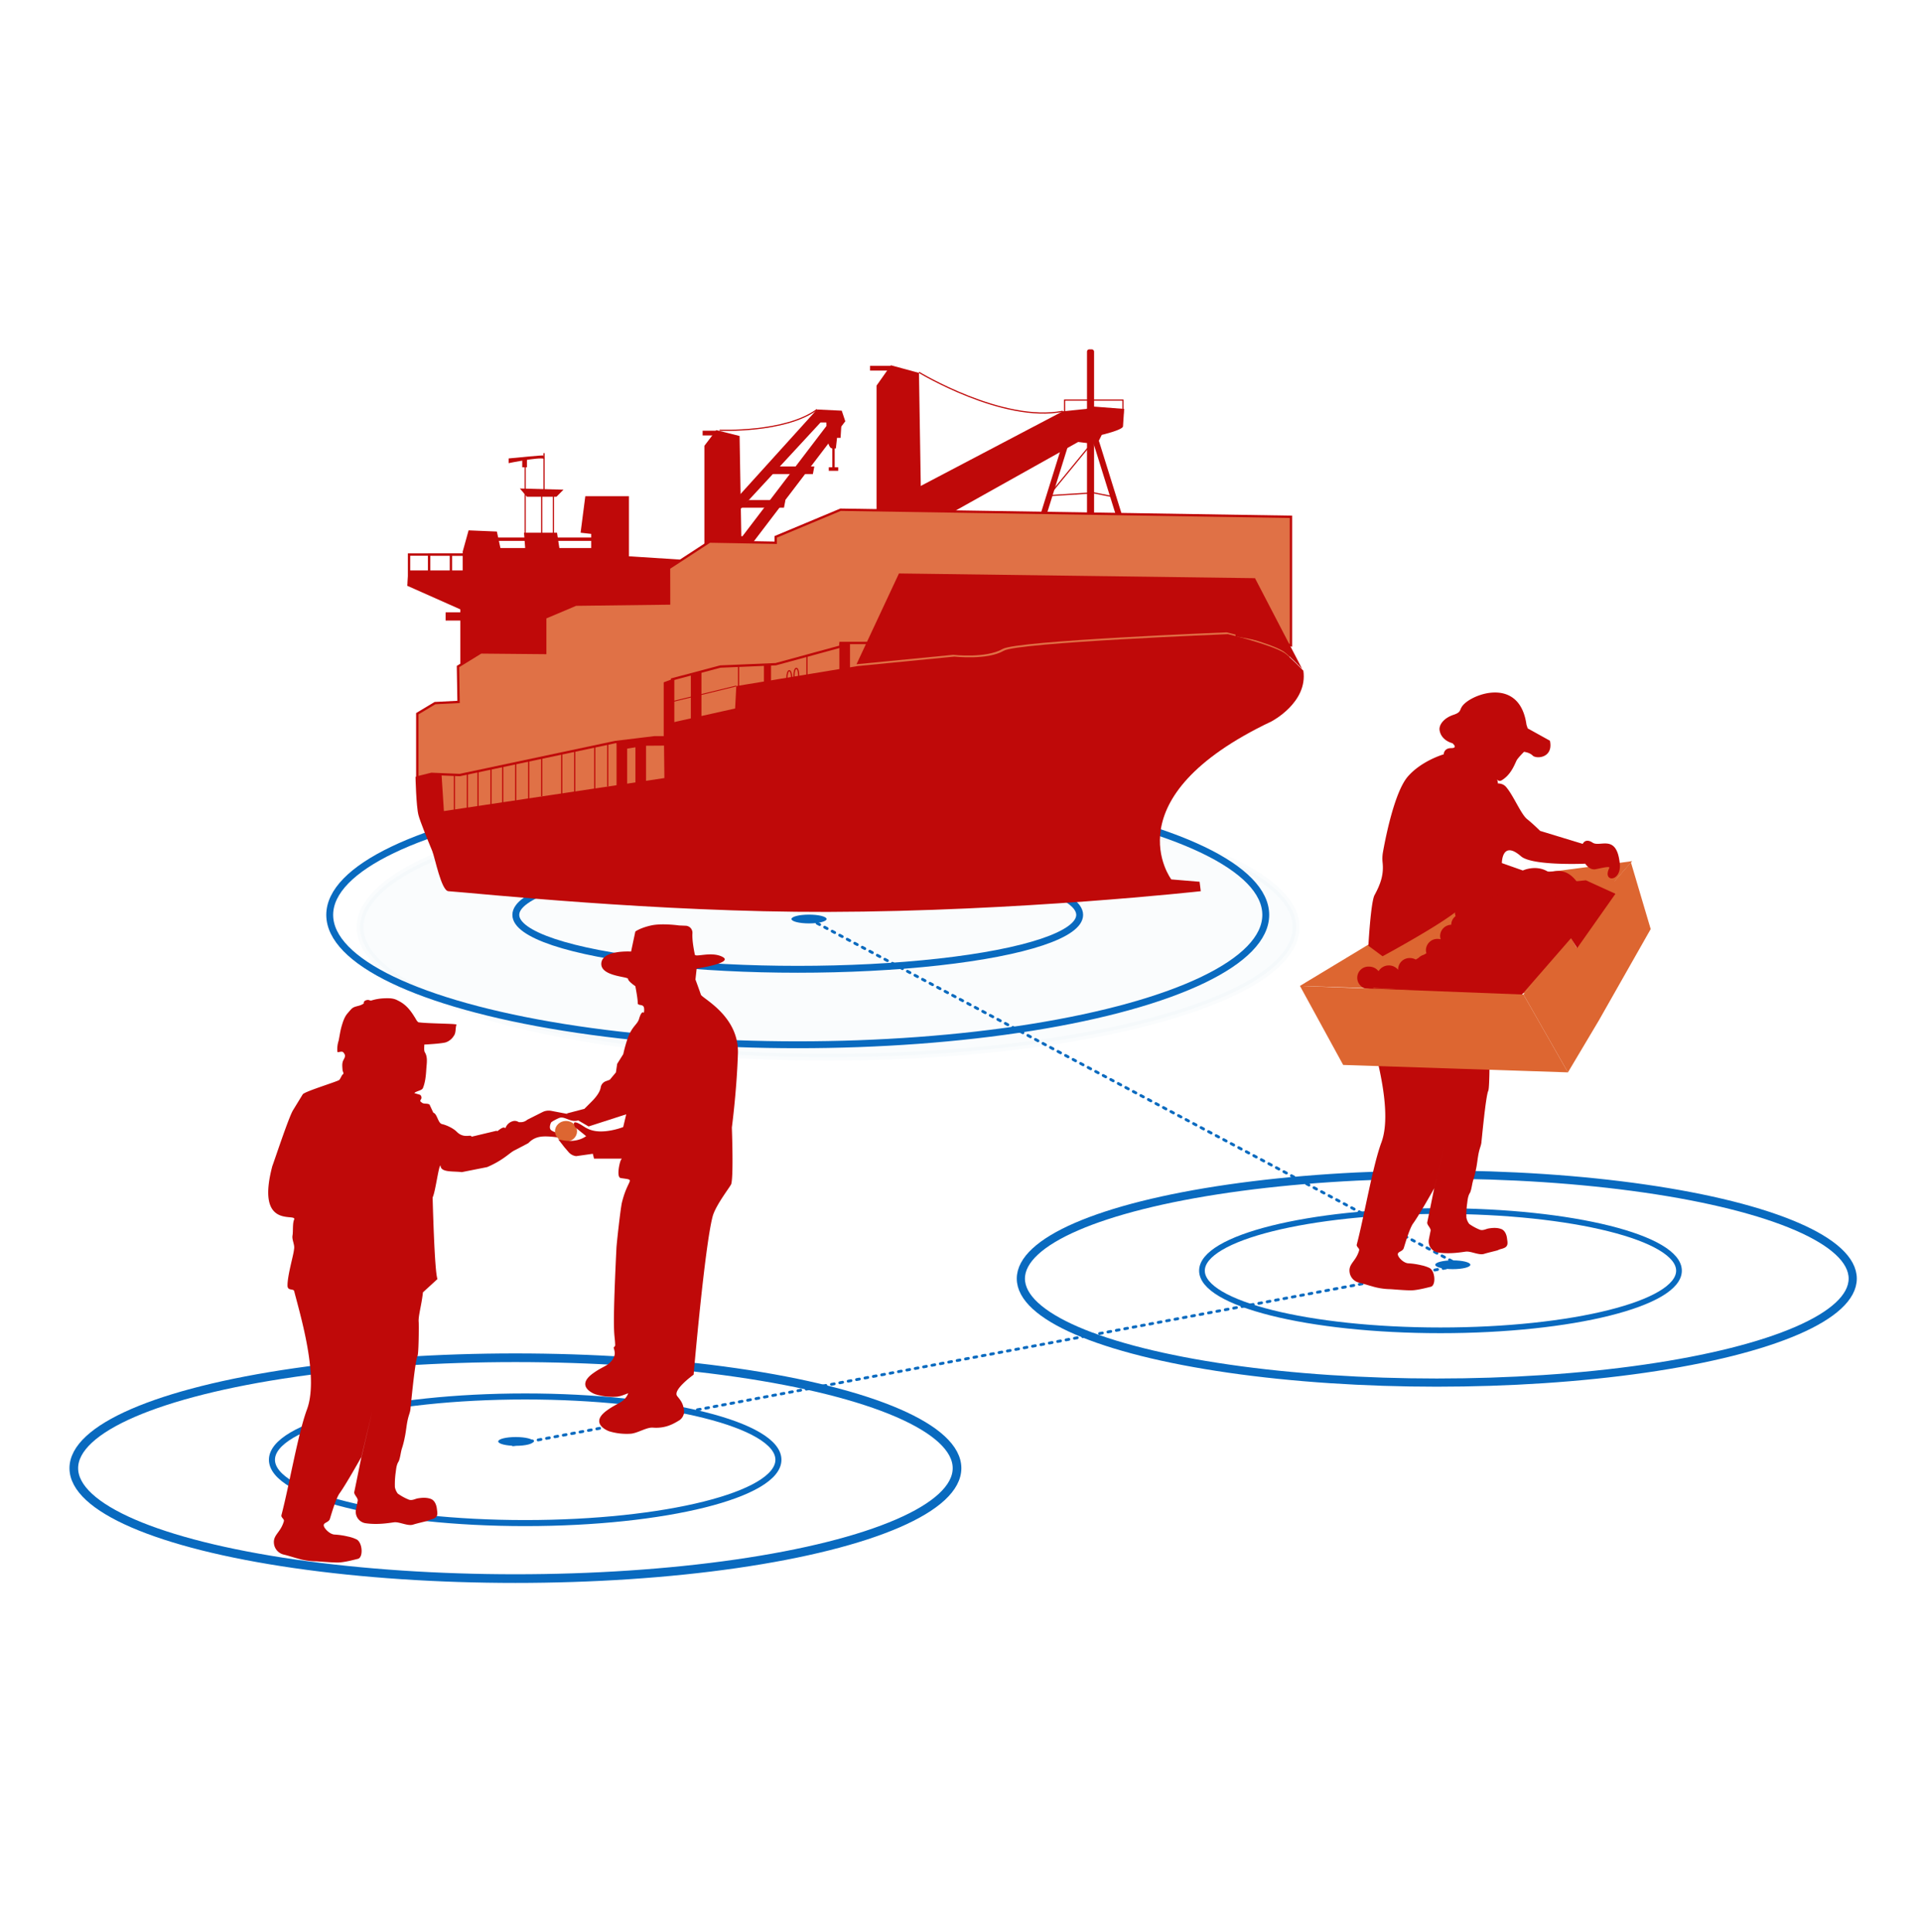 <svg id="Capa_1" data-name="Capa 1" xmlns="http://www.w3.org/2000/svg" viewBox="0 0 1392 1400"><defs><style>.cls-1,.cls-11,.cls-13,.cls-14,.cls-16,.cls-18,.cls-2,.cls-3,.cls-5,.cls-6,.cls-8{fill:none;}.cls-1,.cls-2,.cls-3,.cls-5,.cls-6,.cls-7,.cls-8{stroke:#096abf;stroke-linecap:round;stroke-linejoin:round;}.cls-1{stroke-width:2.06px;stroke-dasharray:2.06 4.12;}.cls-2{stroke-width:6.28px;}.cls-3{stroke-width:4.38px;}.cls-4{fill:#096abf;}.cls-5{stroke-width:5.92px;}.cls-6{stroke-width:4.13px;}.cls-7{fill:#1074bf;opacity:0.02;}.cls-7,.cls-8{stroke-width:4.98px;}.cls-17,.cls-9{fill:#bf0909;}.cls-10{fill:#dd6631;}.cls-11,.cls-13,.cls-14,.cls-15,.cls-16,.cls-17,.cls-18{stroke:#bf0909;stroke-miterlimit:10;}.cls-11,.cls-15{stroke-width:1.71px;}.cls-12,.cls-15{fill:#e07146;}.cls-13{stroke-width:2.45px;}.cls-14{stroke-width:2.56px;}.cls-16{stroke-width:0.85px;}.cls-17{stroke-width:0.64px;}.cls-18{stroke-width:0.86px;}</style></defs><polyline class="cls-1" points="371.74 1046.74 1057.74 916.74 584.29 664.74"/><ellipse id="ellipse4600" class="cls-2" cx="373.48" cy="1063.74" rx="320" ry="80"/><ellipse id="ellipse41189" class="cls-3" cx="380.56" cy="1057.65" rx="183.5" ry="45.87"/><ellipse id="ellipse4600-2" data-name="ellipse4600" class="cls-4" cx="373.74" cy="1044.36" rx="12.73" ry="3.18"/><ellipse id="ellipse4600-3" data-name="ellipse4600" class="cls-4" cx="586.24" cy="665.86" rx="12.73" ry="3.18"/><ellipse id="ellipse4600-4" data-name="ellipse4600" class="cls-4" cx="1052.74" cy="916.36" rx="12.73" ry="3.18"/><ellipse id="ellipse4600-5" data-name="ellipse4600" class="cls-5" cx="1041.13" cy="926.39" rx="301.39" ry="75.35"/><ellipse id="ellipse41189-2" data-name="ellipse41189" class="cls-6" cx="1043.8" cy="920.66" rx="172.83" ry="43.21"/><ellipse class="cls-7" cx="600.06" cy="671.86" rx="339.14" ry="94.11"/><ellipse class="cls-8" cx="578.06" cy="662.86" rx="339.14" ry="94.11"/><ellipse class="cls-8" cx="578.06" cy="662.86" rx="204.29" ry="39.43"/><path id="path1134" class="cls-9" d="M382.08,811.28a7.2,7.2,0,0,1-4.4,1.76s-1.73,0-1.76,0a5.18,5.18,0,0,0-3.52-.88,7.85,7.85,0,0,0-6.16,5.28c-1.94-2.24-6.79,3.79-6.16,1.76,0,0-18.47,4.43-18.47,4.4.15-2.2-5.33,1.8-10.64-3.6-2.45-2.49-7.25-4.78-10.66-5.56-3-.68-3.39-7.26-6.22-8.22a.18.18,0,0,1-.13-.11c-.32-.67-2.44-5.25-2.68-5.77a.19.19,0,0,0-.07-.08c-2-1.19-4.07,0-5.73-1.58l-.05,0c-.93-.58-1.19-1.26-.39-2.13a2.5,2.5,0,0,0-.63-3.31c-.09-.09-4.23-1.19-4.15-1.28,1.21-1.43,5.32-1.76,6.16-3.52,1.71-4.17,2.18-8.79,2.46-13.34s1.29-9.19-1.15-12.89l0,0c-.59-1.61-.27-3.47-.28-5.19a.2.2,0,0,1,.2-.21c2.39-.11,13.53-.77,15.75-1.72a11.06,11.06,0,0,0,5.33-4.4c1.84-2.38,1.11-5.31,2-8.24a.22.22,0,0,0-.2-.28c-1.33-.07-.89-.14-2.21-.21-5.39-.36-19.62-.51-25-1.27l-.1,0c-1.4-.91-2-2.78-3-4.14-3.2-5.18-6.54-9.1-12-11.68-3.16-1.81-6.81-1.7-10.26-1.54a35.42,35.42,0,0,0-8.65,1.5c-1.08.41-2-.58-3.09-.31-1.11.08-2.89.8-2.59,2.31a.28.28,0,0,1-.07.23,10.3,10.3,0,0,1-2.37,1.25h0c-2.59.94-4.9.87-6.81,3h0c-.81.87-1.6,1.76-2.35,2.69-2.35,2.57-3.46,6.06-4.46,9.44s-1.47,7.06-2.2,10.6h0a20.06,20.06,0,0,0-.89,8c.28.73,1.74-.13,2.5,0,1.53-.48,2.5,1.11,3,2.46a.13.13,0,0,1,0,.06c.21,1.53-.92,2.85-1.45,4.19-.78,2-.48,4.33-.31,6.46,0,1.06.91,1.88.53,2.92a.3.3,0,0,1-.17.16c-.91.39-2,3.66-2.83,4.22-1.66,1.25-25.43,8.42-26.41,10.43l-7,11.44c-3.13,5-14.28,38.88-15,40.47-12.31,46.62,17.62,33.65,15.84,38.71-1.28,2.54-.7,8.63-1.2,11.44-.64,3.34,1.81,6.82,1.08,10.13-.25,4-4.81,18.83-4.72,26.37.05,4,4.32,1.9,4.84,4,.38,1.49.82,3.18,1.31,5,5.24,19.81,16,59,7.93,80.73-6.52,17.59-12.78,54.76-18.48,76.54-.46,1.75,2.22,2.78,1.76,4.4-2.46,8.73-8.54,10-7,17.28a9.27,9.27,0,0,0,7,6.91c3,.71,6.19,1.77,9.62,2.72a49.93,49.93,0,0,0,13.2,2.12c1.72,0,12,1,16.71.88s12.62-2.31,14.08-2.64c4-.88,3.49-11.68-.88-14.07a26.49,26.49,0,0,0-6.26-2.09,54,54,0,0,0-9.58-1.43c-3.36-.06-7.32-4-7.92-6.16-.73-2.73,3.5-2.32,4.4-5.28,1.25-4.07,4.43-14.89,7-18.47,4.6-6.33,15.37-25.56,15.82-26.37a.14.14,0,0,0,0-.06l7.92-33.4L262,1055.42c-.09-.26-3.83,18.84-5.28,25.52-.45,2,2.92,4.35,2.48,6.46s-.88,4.34-1.26,6.32a8.37,8.37,0,0,0,7,9.91c8.55,1.24,16.57-.11,20.8-.7,3.85-.34,9.71,2.89,13.47,1.74,3.39-1.06,6.86-1.77,10.28-2.7l.05,0c2-1.16,4.41-1.07,6.22-2.6s1-4.2.8-6.25c-.34-2.94-1.67-6.13-4.41-7.12-3.23-1.16-6.75-.88-10-.27h0c-2,.61-4.11,1.64-6.18.69a37.53,37.53,0,0,1-7.64-4.21.1.1,0,0,1-.05,0,11.28,11.28,0,0,1-2.12-4.66.08.08,0,0,1,0,0,60.63,60.63,0,0,1,.42-9.61v0c.46-3.11.55-6.56,2.34-9.17l0,0c1.16-2.81,1.36-6,2.19-8.9a66.73,66.73,0,0,0,2.21-8.53c1-4.62,1.25-9.42,2.44-14,.54-2.26,1.58-4.45,1.68-6.81.18-1.07,3.17-33.88,5.07-38h0c.93-1.52,1.05-22.73.88-24.62-.45-4.18,2.18-12.73,3.08-21.56,0,0,10.57-9.64,10.55-9.68-2.19-4.5-3.53-59.13-3.53-59.13,2-3.74,4.38-23.34,5.73-23.12,0,5.27,9.12,4,15.4,4.83L353,845.6c12.32-5.28,16.51-10.74,20.24-12.32,0,0,9.21-4.84,9.24-4.84.56-.06,3-3.91,9.23-4.84,5.51-.82,14.46.81,15,.88,0,0,3.26.69.88-1.76-1.19-1.22-6.81-2.49-8.36-4s-.35-4.45,0-5.28,5.06-3.14,6.16-3.52c3.3-1.13,6.76,2.18,11,2.2,5.64,0,2.64-3.52,2.64-3.52l-19.49-3.74a10.12,10.12,0,0,0-6.47.89Z"/><ellipse class="cls-10" cx="410.15" cy="819.64" rx="7.99" ry="7.48"/><path class="cls-9" d="M507.88,720.67c-.87-2.64-3.95-11-3.95-11l.88-7.92s26.83-4,18.91-8.36-19.79.44-20.23-1.76c-.65-3.22-2.08-10.47-1.74-15.46a5.09,5.09,0,0,0-4.86-5.44l-4.84-.21s-12.32-1.76-20.24,0-11.43,4.4-11.43,4.4l-3.08,14.51s-20.68-1.32-21.56,8.36,19.36,9.68,19.36,11.44,5.28,5.28,5.28,5.28,1.76,8.8,1.76,12.32c0,1.75,2.86.87,4,2.19s.44,4.84.44,4.84-1.52-2.4-3.52,4.4c-1.2,4-4.76,5.06-7.92,13.2a102.29,102.29,0,0,0-3.52,12.32l-4.4,7L446.3,777l-4.4,5.28-3,1.13a5.73,5.73,0,0,0-3.62,4.5c-.35,2.15-1.85,5.5-6.55,10.21l-5.28,5.28-13,3.4,16.06,9.35,27.27-8.8-2.2,9.24s-14.53,5.78-24.47,1.73a22.58,22.58,0,0,1-4.12-2.17c-10.56-7-6.25.54-6.25.54l8,6.5c-8.8,6.16-20.29,2.18-20.29,2.18l4.45,5.74,3.1,3.61a8.55,8.55,0,0,0,5.51,2.94l12.06-1.71.88,3.52h20.13a7,7,0,0,0-.84,1.4c-.87,1.9-3.16,12.18.07,12.67,11.44,1.76,5.42-.61.88,17.6-1,4-3.76,28.92-4,33-3.31,67.9-1.17,60.21-.91,70.8l-1.12,1.55a16.85,16.85,0,0,1,.71,2.87c.51,2.57-.86,5.93-4.4,8.8-2.52,2-5.95,3-11.44,7-13.19,9.67,1.76,15,1.76,15a43.72,43.72,0,0,0,15.84,1.76c2.53-.26,5.36-1.43,8.11-2.5a12.42,12.42,0,0,1-4.15,5.58c-2.52,2-5.95,3-11.44,7-13.19,9.68,1.76,15,1.76,15a43.67,43.67,0,0,0,15.84,1.76c5.1-.53,11.36-4.75,15.83-4.4,9,.69,14.73-2.57,19.31-5.4a7.69,7.69,0,0,0,3.3-6.62c-.52-5.51-2.52-7.75-5-10.86C487.21,1007,502.61,996,502.61,996s8-92.66,13.76-114.56c2.14-8.19,13-21.89,13.51-23.57,1.76-6.16.44-40.91.44-40.91s3.52-26.39,4.4-53.66S508.76,723.31,507.88,720.67Z"/><path class="cls-9" d="M444.54,976.68l.17-.23C444.54,976.1,444.54,976.68,444.54,976.68Z"/><path id="path1134-2" data-name="path1134" class="cls-9" d="M992.12,694.52c-1.23,2.47-.67,8.35-1.16,11.07-.61,3.23,1.75,6.6,1,9.79-.24,3.86-4.65,18.22-4.56,25.52,0,3.89,4.18,1.83,4.68,3.82.36,1.45.79,3.08,1.27,4.89,5.07,19.15,15.44,57.08,7.66,78.08-6.3,17-12.36,53-17.86,74-.45,1.69,2.14,2.68,1.7,4.25-2.39,8.44-8.26,9.66-6.74,16.71a9,9,0,0,0,6.8,6.69c2.87.69,6,1.72,9.3,2.63a48.38,48.38,0,0,0,12.76,2.06c1.67,0,11.62,1,16.17.85s12.2-2.24,13.61-2.56c3.83-.85,3.38-11.29-.85-13.61a25.94,25.94,0,0,0-6-2,53.56,53.56,0,0,0-9.26-1.39c-3.26-.05-7.09-3.81-7.66-6-.72-2.64,3.38-2.24,4.25-5.11,1.2-3.94,4.29-14.4,6.81-17.87,4.45-6.11,14.86-24.71,15.3-25.5,0,0,0,0,0,0l7.65-32.31-7.65,32.34c-.09-.26-3.7,18.21-5.11,24.67-.43,2,2.83,4.21,2.4,6.26s-.85,4.19-1.22,6.11a8.11,8.11,0,0,0,6.78,9.59c8.28,1.19,16-.11,20.12-.68,3.72-.33,9.39,2.79,13,1.68,3.28-1,6.64-1.71,9.94-2.61l0,0c1.9-1.13,4.26-1,6-2.51s1-4.07.78-6.06c-.33-2.84-1.61-5.92-4.27-6.87-3.12-1.13-6.52-.86-9.71-.26h0c-1.93.59-4,1.58-6,.67a36.86,36.86,0,0,1-7.4-4.07l0,0a11.14,11.14,0,0,1-2.06-4.51v0a60.43,60.43,0,0,1,.4-9.3h0c.45-3,.54-6.35,2.27-8.87l0,0c1.13-2.72,1.32-5.77,2.13-8.61a65.67,65.67,0,0,0,2.13-8.25c1-4.47,1.21-9.11,2.36-13.54.52-2.19,1.54-4.3,1.63-6.58.17-1,3.07-32.78,4.9-36.74h0c.91-1.47,1-22,.85-23.82-.43-4,2.11-12.3,3-20.84,0,0,10.22-9.33,10.21-9.36-2.12-4.37-3.42-57.2-3.41-57.2"/><polygon class="cls-10" points="941.97 714.32 991.63 684.34 998.35 688.37 1073.52 638.25 1182.7 623.93 1170.17 638.25 1171.96 645.41 1143.33 685.68 1137.06 677.63 1120.95 700.89 1104.84 719.69 941.97 714.32"/><polygon class="cls-10" points="1103.95 720.58 1137.96 678.52 1142.43 686.58 1171.07 646.3 1169.28 639.14 1181.81 624.83 1196.13 673.15 1158.54 739.38 1136.17 776.96 1103.95 720.58"/><path class="cls-9" d="M1149.14,637.8l-36.69,3.58c-1.38-.91-12.51-2.24-14.32-2.24a8.59,8.59,0,0,0-7.49,4.24,9.14,9.14,0,0,0-1.9-.21,8.55,8.55,0,0,0-7.74,4.72,8.49,8.49,0,0,0-7.93-5.17,8.29,8.29,0,0,0-8.5,8.06,7.8,7.8,0,0,0,.43,2.52,9,9,0,0,0-2.22-.28,8.28,8.28,0,0,0-8.5,8.05,7.72,7.72,0,0,0,.49,2.68,7.87,7.87,0,0,0-3.17,6.27v0a8.26,8.26,0,0,0-8.06,8,7.86,7.86,0,0,0,.43,2.53,9,9,0,0,0-2.22-.29,8.29,8.29,0,0,0-8.5,8.06,7.81,7.81,0,0,0,.36,2.32l-2,1.17a8.58,8.58,0,0,0-3.72,2.22l-2,1.21a8.72,8.72,0,0,0-4.26-1.11,8.3,8.3,0,0,0-8.51,8.06c0,.16,0,.31,0,.47a8.74,8.74,0,0,0-14.2,1,8.65,8.65,0,0,0-6.86-3.3,8.07,8.07,0,1,0,0,16.11,8.87,8.87,0,0,0,3.44-.69l106.64,5.61,36.24-41.62,4.48,7.16,27.74-39.37Z"/><path class="cls-9" d="M1040.41,655.25a143.51,143.51,0,0,1,17.06-1.14c1.85,0,3.66.08,5.31.25,9,.89,26-9.85,34-6.27s21.93,2.24,21.93,2.24l8.5,11.19h0a3.59,3.59,0,0,0,3.35-5.38l-5.14-8.94s12.14,17.61,14.76,16.55c9-3.57-10.29-29.08-4.92-21,2.69,4,6.27,10.52,10.29,13s6.27-.45.9-10.74c-10.74-20.58-21.48-11.63-25.51-13.87-8.46-4.7-17.45-.45-17.45-.45l-15.21-5.37s0-17,13.87-4.92c8.13,7.08,46.54,5.37,46.54,5.37s3.13,4.92,7.6,4,10.6-2.41,9.85-.9c-5.37,10.74,9,10.29,7.6-3.13-2.23-21.93-14.32-11.63-19.69-15.21s-7.15.89-7.15.89L1116,602s-4.92-4.92-9.4-8.5-9.84-17-15.21-23.27-16.11.9-9,.9c2.34,0,.6,1.42,1.79,0,2.45-2.92.45-6.71.45-6.71a2.39,2.39,0,0,0,3.58.89c6.71-4,9.29-11.43,10.74-14.32.89-1.79,5.37-6.26,5.37-6.26s4,.38,6.26,2.68c2.69,2.69,15.21,1.79,12.53-10.74l-16.11-8.94-.89-2.69c-4.48-32.22-33.87-24.14-43.86-16.11-6,4.82-1.9,6.6-8.94,8.95-7.56,2.52-10.71,7.65-10.16,11.16,1.21,7.63,9.26,9.42,9.26,9.42s4.48,3.58-.89,3.58-5.37,4.48-5.37,4.48-16,4.59-26,16.11c-9.41,10.86-15.9,42.83-18,54.63a26.25,26.25,0,0,0-.3,7.56c.9,8.31-1.05,14.95-5.83,23.72-2.74,5-4.47,36.69-4.47,36.69l10.29,7.61s56.38-30.43,58.17-37.59S1040.41,655.25,1040.41,655.25Z"/><polygon class="cls-10" points="941.97 714.32 973.29 771.59 1136.17 776.96 1103.95 720.58 941.97 714.32"/><polygon class="cls-9" points="455.74 403.06 455.74 359.49 424.13 359.49 420.71 385.97 428.4 386.83 428.4 397.08 405.33 397.08 403.63 385.97 379.7 385.97 380.56 397.08 362.62 397.08 360.05 385.12 339.55 384.26 335.28 399.64 335.28 413.31 295.98 413.31 295.12 424.42 333.57 441.51 333.57 482.94 348.95 473.97 395.08 474.83 395.08 447.49 417.3 438.09 484.79 437.24 484.79 411.6 495.9 405.62 455.74 403.06"/><polygon class="cls-9" points="635.16 279.39 645.56 264.65 665.91 270.18 667.62 377 635.16 377 635.16 279.39"/><polygon class="cls-9" points="510.42 322.98 519.05 311.64 535.92 315.89 537.33 398.05 510.42 398.05 510.42 322.98"/><path class="cls-9" d="M787.23,296.27,770.15,298l-135,70.92,53,3.41,93.12-52.11,13.67,1.71,3.42-6.84s14.52-3.42,15.38-6l.85-12.81-22.21-1.71Z"/><rect class="cls-9" x="702.74" y="366.75" width="109.17" height="4.27" transform="translate(179.86 982.2) rotate(-72.69)"/><rect class="cls-9" x="807.31" y="314.3" width="4.27" height="109.17" transform="translate(-73.09 257.49) rotate(-17.31)"/><rect class="cls-9" x="787.66" y="253.12" width="5.13" height="176.85" rx="1.59"/><polygon class="cls-9" points="510.85 386.4 510.85 396.65 594.57 306.09 592.01 296.69 510.85 386.4"/><polygon class="cls-9" points="538.02 388.49 598.85 308.65 598.85 306.09 592.01 306.09 592.01 296.69 609.95 297.55 612.52 305.24 544.17 394.94 514.26 395.8 515.55 389.39 538.02 388.49"/><polygon class="cls-9" points="536.57 367.84 568.09 367.84 569.14 362.31 542.39 362.31 536.57 367.84"/><polygon class="cls-9" points="557.5 343.49 589.02 343.49 590.08 337.97 563.32 337.97 557.5 343.49"/><rect class="cls-11" x="296.4" y="401.78" width="46.14" height="19.65"/><polygon class="cls-12" points="929.48 396.73 474.01 462.51 474.01 524.81 313.49 524.81 313.49 607.68 597.24 607.68 597.24 545.38 936.32 507.79 929.48 396.73"/><rect class="cls-11" x="310.93" y="401.78" width="46.14" height="19.65"/><rect class="cls-11" x="326.76" y="401.78" width="46.14" height="19.65"/><rect class="cls-13" x="356.21" y="390.67" width="83.73" height="22.21"/><polyline class="cls-14" points="744.22 410.21 789.88 408.25 825.21 413.23"/><path class="cls-9" d="M930.77,473.12c3,1.83,13.67,12.81,13.67,12.81,3.41,23.07-23.07,36.74-23.07,36.74-117,55.53-72.62,114.49-72.62,114.49l20.5,1.7.86,6.84s-131.92,14.67-270.37,15c-123.66.32-254.16-13.57-274.82-15-5.19-.37-9.73-24.39-11.73-29.19-3.54-8.53-8.82-21.54-9.95-25.92-1.69-6.53-2.14-27.76-2.14-27.76L314,560l5.95,1.17,1.71,26.48,159.76-23.92-.43-38.87,51.69-11.54.86-16.23,88-14.52,70-6.84s23.87,2.74,35.89-4.27c10.25-6,162.33-12,162.33-12S920.65,466.85,930.77,473.12Z"/><rect class="cls-9" x="630.46" y="265.08" width="15.38" height="3.42"/><rect class="cls-9" x="509.14" y="312.07" width="10.25" height="3.42"/><polygon class="cls-15" points="609.1 369.31 562.11 388.96 562.11 393.24 514.26 392.38 484.79 411.6 484.84 437.26 417.3 438.09 395.08 447.49 395.08 473.12 348.52 472.69 331.86 482.94 332.29 508.57 315.2 509.43 302.38 517.12 302.38 563.25 312.63 560.69 333.14 561.54 445.92 537.62 474.11 534.21 487.45 534.21 487.04 492.2 521.95 482.94 562.11 481.24 609.1 468.42 609.1 465.86 684.28 465.86 684.28 419 896.16 421.77 896.16 460.33 935.46 467.56 935.46 422.28 935.46 421.43 935.46 374.44 609.1 369.31"/><path class="cls-9" d="M943.58,484.65s-10.71-11-13.67-12.81c-10.12-6.27-41-13.67-41-13.67s-152.07,6-162.33,12c-12,7-35.88,4.27-35.88,4.27l-70.06,6.83,30.76-65.78,258,3.42Z"/><polygon class="cls-9" points="454.46 574.36 446.77 574.36 446.77 537.62 454.46 536.77 454.46 574.36"/><polygon class="cls-9" points="468.13 572.65 460.44 572.65 460.44 535.91 468.13 535.06 468.13 572.65"/><polygon class="cls-9" points="508.28 527.37 500.6 527.37 500.6 488.92 508.28 486.36 508.28 527.37"/><polygon class="cls-9" points="488.63 537.62 480.94 537.62 480.94 494.37 488.63 491.49 488.63 537.62"/><rect class="cls-9" x="328.87" y="561.54" width="0.85" height="27.34"/><rect class="cls-9" x="338.27" y="559.84" width="0.85" height="27.34"/><rect class="cls-9" x="345.96" y="558.13" width="0.85" height="27.34"/><rect class="cls-9" x="355.35" y="556.42" width="0.85" height="27.34"/><rect class="cls-9" x="363.9" y="554.71" width="0.85" height="27.34"/><rect class="cls-9" x="373.3" y="553" width="0.85" height="27.34"/><rect class="cls-9" x="382.69" y="551.29" width="0.85" height="27.34"/><rect class="cls-9" x="392.09" y="549.58" width="0.85" height="27.34"/><rect class="cls-9" x="406.62" y="546.37" width="0.85" height="30.56"/><rect class="cls-9" x="416.01" y="544.46" width="0.85" height="30.56"/><rect class="cls-9" x="430.54" y="541.24" width="0.85" height="30.56"/><rect class="cls-9" x="439.94" y="539.33" width="0.85" height="30.56"/><rect class="cls-9" x="534.77" y="482.94" width="0.85" height="30.56"/><rect class="cls-9" x="584.32" y="474.4" width="0.85" height="30.56"/><polygon class="cls-9" points="447.57 543.51 467.35 540.31 484.36 540.19 483.93 534.21 474.11 534.21 446.77 537.62 447.57 543.51"/><ellipse class="cls-16" cx="577.06" cy="489.35" rx="1.71" ry="5.13"/><rect class="cls-9" x="553.57" y="481.23" width="5.13" height="17.94"/><rect class="cls-9" x="608.24" y="465.86" width="7.69" height="25.63"/><rect class="cls-9" x="322.89" y="443.64" width="11.96" height="5.98"/><line class="cls-17" x1="482.65" y1="509.43" x2="533.49" y2="497.04"/><ellipse class="cls-16" cx="571.93" cy="491.06" rx="1.71" ry="5.13"/><polygon class="cls-9" points="381.84 359.92 403.2 359.92 408.32 354.79 376.71 353.94 381.84 359.92"/><rect class="cls-9" x="393.8" y="328.3" width="0.85" height="29.9"/><rect class="cls-9" x="392.09" y="358.21" width="0.85" height="29.9"/><rect class="cls-9" x="400.63" y="358.21" width="0.85" height="29.9"/><rect class="cls-9" x="380.13" y="337.7" width="0.85" height="48.7" transform="translate(761.11 724.1) rotate(180)"/><path class="cls-16" d="M521.44,311.71s47.5,2.07,70.57-15"/><polyline class="cls-16" points="808.51 360.28 792.51 357.08 759.94 359.12 795.25 316.13"/><path class="cls-9" d="M599.7,318.91s.85,6,3.42,6h2.56l.86-7.69h2.56l.85-13.67h-11.1Z"/><rect class="cls-9" x="600.55" y="338.56" width="6.83" height="2.56"/><rect class="cls-9" x="603.12" y="321.47" width="1.71" height="18.8"/><rect class="cls-18" x="771.43" y="289.86" width="42.29" height="9.4"/><path class="cls-18" d="M665.91,269.78S726.57,306.52,770.15,298"/><path class="cls-9" d="M394.42,332.43c-4.08-1.43-25.82,3.14-25.82,3.14v-3.42c25.63-2.56,25.2-2.14,25.2-2.14Z"/><rect class="cls-9" x="378.42" y="332.58" width="3.42" height="5.98"/></svg>
